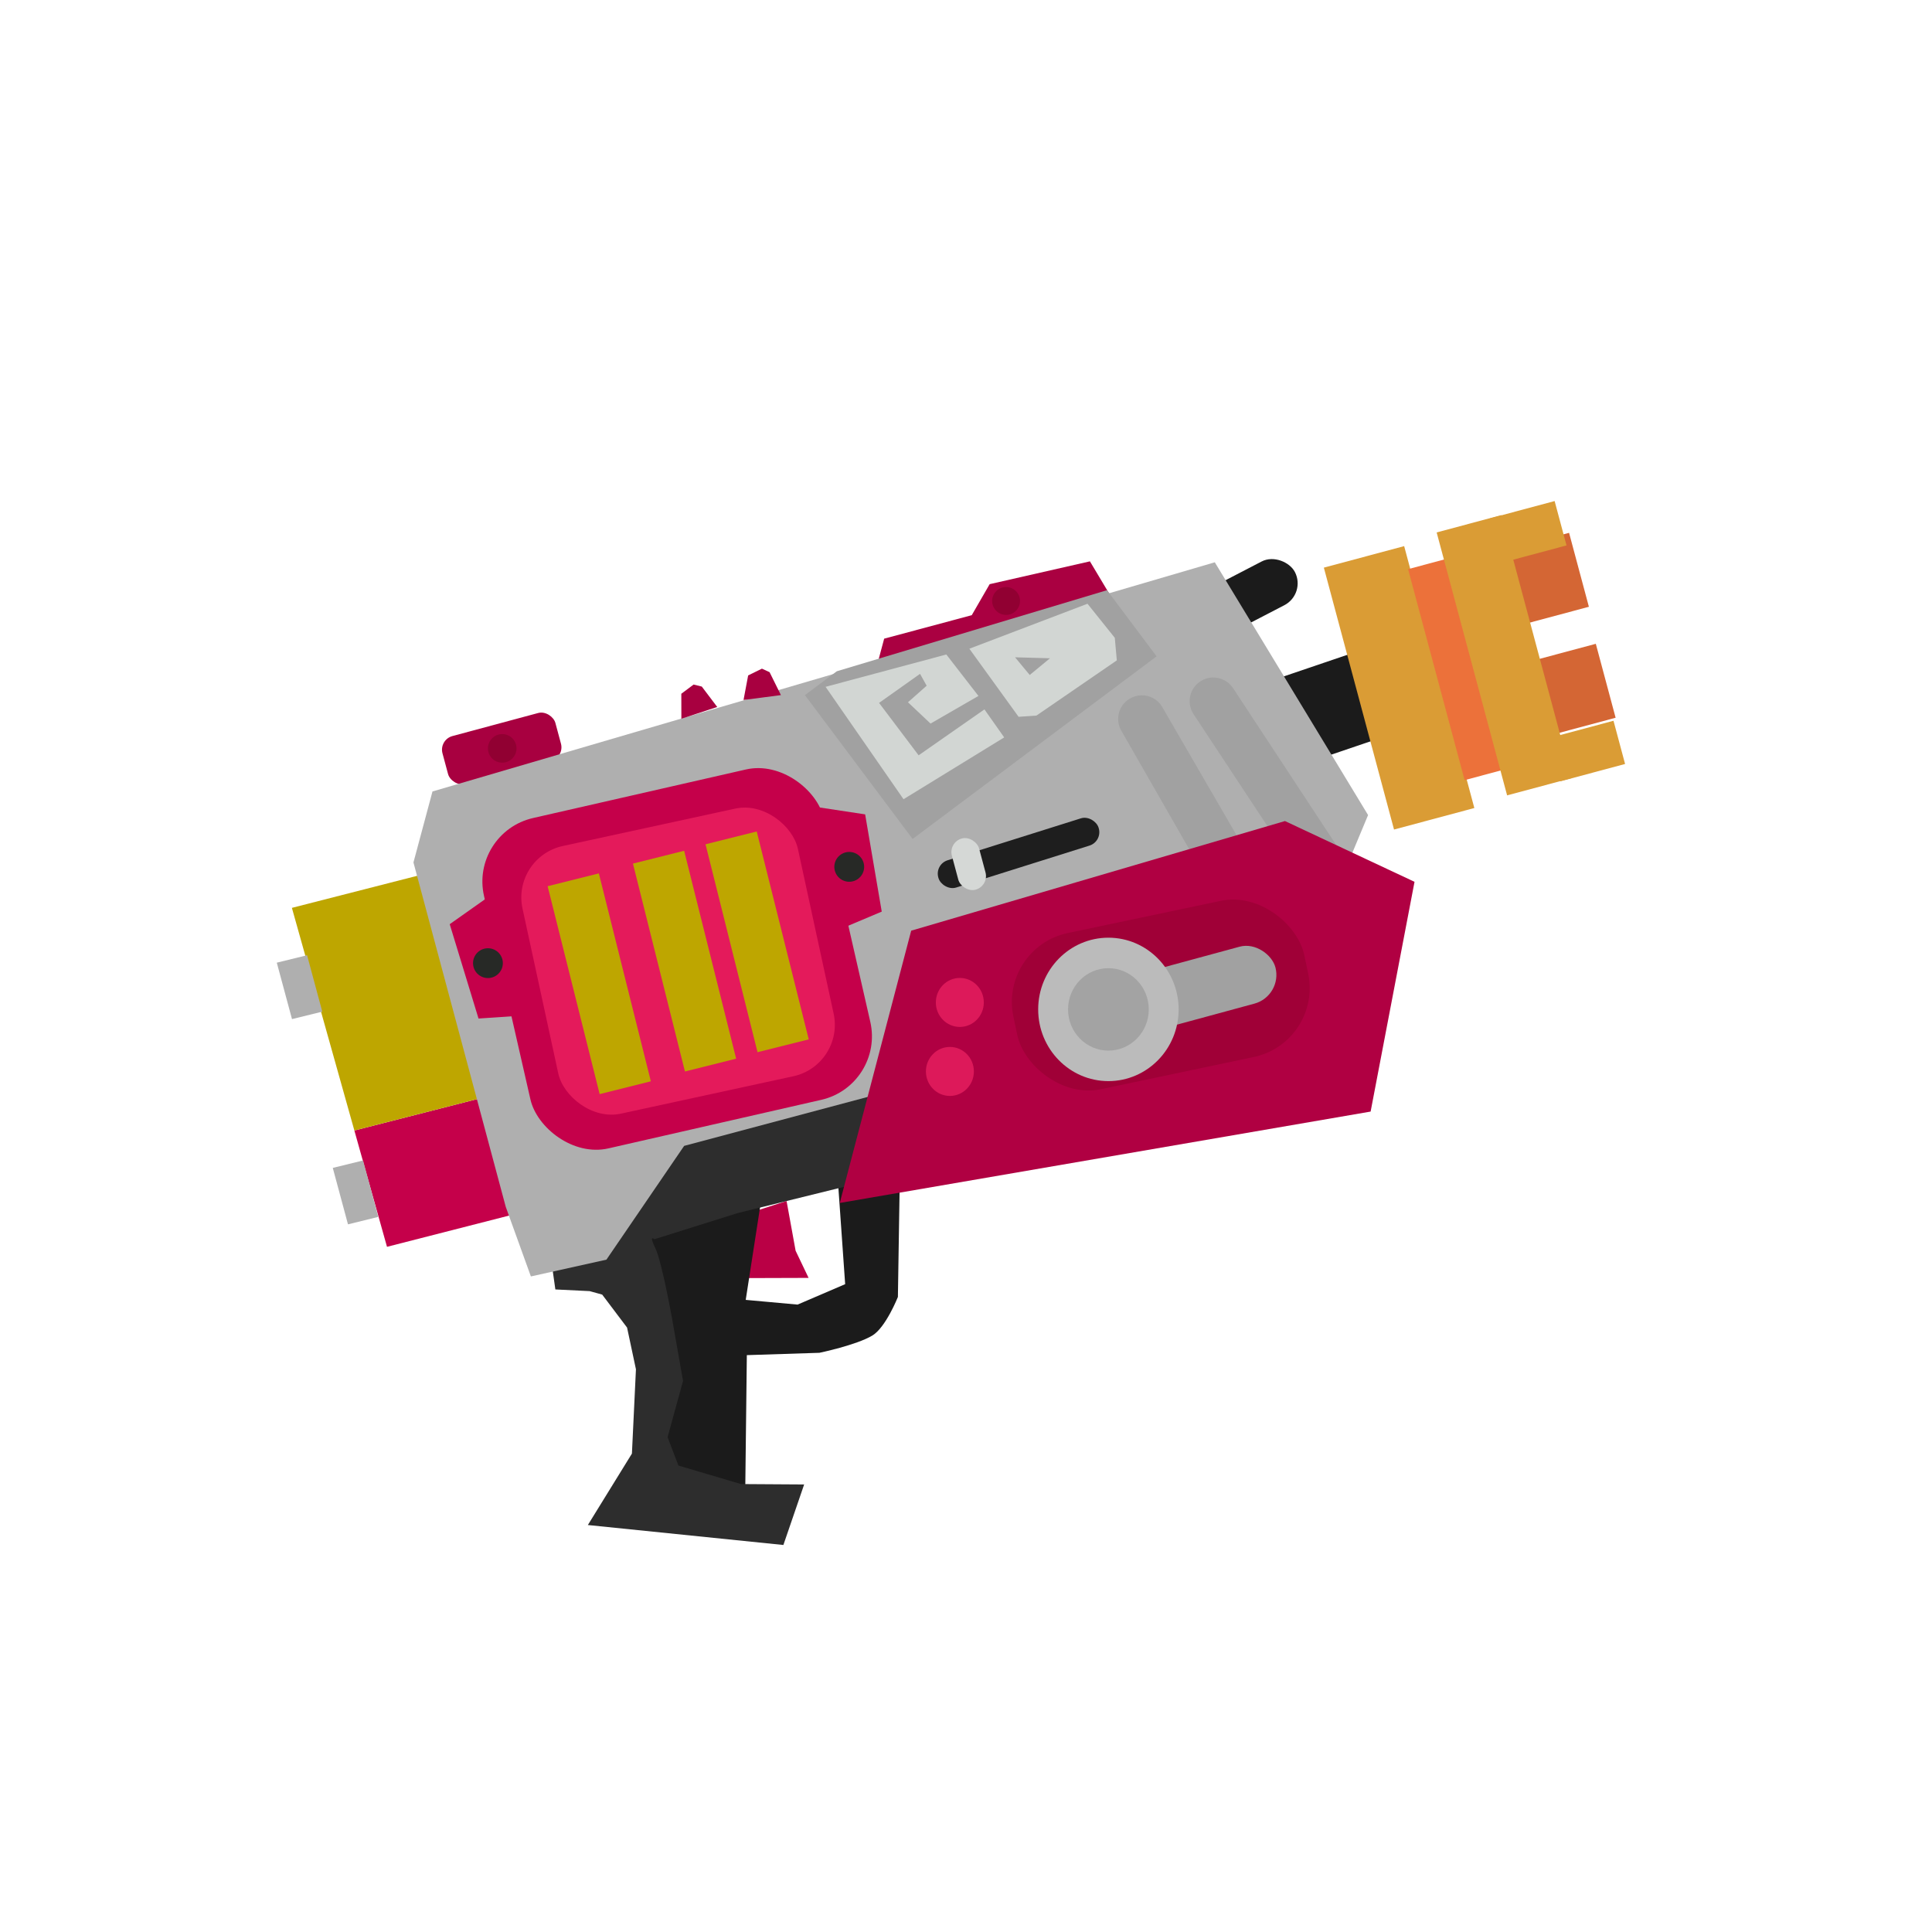 <?xml version="1.0" encoding="UTF-8" standalone="no"?>
<!-- Created with Inkscape (http://www.inkscape.org/) -->

<svg
   width="256"
   height="256"
   viewBox="0 0 67.733 67.733"
   version="1.1"
   id="svg5"
   xml:space="preserve"
   inkscape:version="1.2.2 (b0a8486541, 2022-12-01)"
   sodipodi:docname="rapid.svg"
   xmlns:inkscape="http://www.inkscape.org/namespaces/inkscape"
   xmlns:sodipodi="http://sodipodi.sourceforge.net/DTD/sodipodi-0.dtd"
   xmlns="http://www.w3.org/2000/svg"
   xmlns:svg="http://www.w3.org/2000/svg"><sodipodi:namedview
     id="namedview7"
     pagecolor="#505050"
     bordercolor="#eeeeee"
     borderopacity="1"
     inkscape:showpageshadow="0"
     inkscape:pageopacity="0"
     inkscape:pagecheckerboard="0"
     inkscape:deskcolor="#505050"
     inkscape:document-units="mm"
     showgrid="false"
     inkscape:zoom="4.405336"
     inkscape:cx="124.5081"
     inkscape:cy="149.81831"
     inkscape:window-width="1906"
     inkscape:window-height="1026"
     inkscape:window-x="5"
     inkscape:window-y="25"
     inkscape:window-maximized="1"
     inkscape:current-layer="layer1" /><defs
     id="defs2" /><g
     inkscape:label="Layer 1"
     inkscape:groupmode="layer"
     id="layer1"><g
       id="g475"
       transform="matrix(1.221,0,0,1.166,-26.115,-19.953)"><rect
         style="fill:#c5004a;fill-opacity:1;stroke:none;stroke-width:0.719;stroke-linecap:round;paint-order:stroke fill markers"
         id="rect146781"
         width="4.065"
         height="3.62"
         x="17.261"
         y="57.532"
         transform="rotate(-15)" /><rect
         style="fill:#bea600;fill-opacity:1;stroke:none;stroke-width:0.719;stroke-linecap:round;paint-order:stroke fill markers"
         id="rect146783"
         width="3.89"
         height="6.931"
         x="17.261"
         y="50.601"
         transform="rotate(-15)" /><rect
         style="fill:#afafaf;fill-opacity:1;stroke:none;stroke-width:0.719;stroke-linecap:round;paint-order:stroke fill markers"
         id="rect161515"
         width="0.898"
         height="1.752"
         x="16.932"
         y="51.915"
         ry="0"
         transform="rotate(-14.431)" /><rect
         style="fill:#afafaf;fill-opacity:1;stroke:none;stroke-width:0.719;stroke-linecap:round;paint-order:stroke fill markers"
         id="rect161517"
         width="0.898"
         height="1.752"
         x="16.951"
         y="58.292"
         ry="0"
         transform="rotate(-14.431)" /></g><rect
       style="fill:#1b1b1b;fill-opacity:1;stroke:none;stroke-width:0.719;stroke-linecap:round;paint-order:stroke fill markers"
       id="rect150187"
       width="4.009"
       height="1.727"
       x="27.047"
       y="37.847"
       ry="0.864"
       transform="rotate(-27.429)" /><rect
       style="fill:#1b1b1b;fill-opacity:1;stroke:none;stroke-width:0.719;stroke-linecap:round;paint-order:stroke fill markers"
       id="rect150327"
       width="4.123"
       height="3.133"
       x="33.697"
       y="36.932"
       ry="0"
       transform="rotate(-18.766)" /><rect
       style="fill:#a80040;fill-opacity:1;stroke:none;stroke-width:0.719;stroke-linecap:round;paint-order:stroke fill markers"
       id="rect151898"
       width="4.099"
       height="1.74"
       x="8.122"
       y="29.039"
       ry="0.494"
       transform="rotate(-15.052)" /><circle
       style="fill:#910032;fill-opacity:1;stroke:none;stroke-width:0.719;stroke-linecap:round;paint-order:stroke fill markers"
       id="path152435"
       cx="17.607"
       cy="26.237"
       r="0.501" /><path
       style="fill:#ba0045;fill-opacity:1;stroke:none;stroke-width:0.34px;stroke-linecap:butt;stroke-linejoin:miter;stroke-opacity:1"
       d="m 26.267,42.527 1.309,-0.422 0.317,1.744 0.455,0.952 -2.225,0.007 -0.143,-2.243 z"
       id="path153792" /><path
       style="fill:#1b1b1b;fill-opacity:1;stroke:none;stroke-width:0.321px;stroke-linecap:butt;stroke-linejoin:miter;stroke-opacity:1"
       d="m 22.846,51.698 0.812,-3.811 -1.461,-5.052 4.455,-0.544 -0.508,3.281 1.818,0.165 1.668,-0.716 -0.27,-3.845 2.195,-0.514 -0.076,4.807 c 0,0 -0.424,1.069 -0.896,1.353 -0.557,0.335 -1.855,0.605 -1.855,0.605 l -2.545,0.082 -0.063,5.361 z"
       id="path153713"
       sodipodi:nodetypes="ccccccccccscccc" /><path
       style="display:inline;fill:#2d2d2d;fill-opacity:1;stroke:none;stroke-width:0.326px;stroke-linecap:butt;stroke-linejoin:miter;stroke-opacity:1"
       d="m 32.14,33.011 -1.629,5.274 -7.02,1.649 -2.379,4.076 -1.734,0.545 0.092,0.651 1.202,0.059 0.44,0.122 0.872,1.156 0.311,1.462 -0.141,2.956 -1.545,2.504 6.855,0.7 0.728,-2.122 -2.214,-0.014 -2.193,-0.648 -0.381,-0.996 0.542,-1.971 -0.35,-1.993 c 0,0 -0.379,-2.167 -0.622,-2.663 -0.242,-0.496 -0.032,-0.313 -0.032,-0.313 l 2.913,-0.915 7.849,-1.935 2.104,-8.635 z"
       id="path159460"
       sodipodi:nodetypes="ccccccccccccccccccccccccc" /><path
       style="display:inline;fill:#afafaf;fill-opacity:1;stroke:none;stroke-width:0.286px;stroke-linecap:butt;stroke-linejoin:miter;stroke-opacity:1"
       d="m 17.731,42.311 -3.236,-12.075 0.667,-2.488 27.427,-8.035 5.374,8.862 -0.666,1.596 -2.028,-0.885 -13.099,3.61 -1.426,5.474 -6.759,1.803 -2.725,3.989 -2.648,0.588 z"
       id="path136908"
       sodipodi:nodetypes="ccccccccccccc"
       sodipodi:insensitive="true" /><path
       id="rect136962"
       style="fill:#a1a1a1;fill-opacity:1;stroke-width:0.719;stroke-linecap:round;paint-order:stroke fill markers"
       d="m 40.014,24.376 c -0.147,0.003 -0.294,0.046 -0.428,0.131 -0.388,0.247 -0.501,0.758 -0.254,1.146 l 2.623,4.578 1.751,-0.338 -2.975,-5.132 C 40.57,24.506 40.294,24.369 40.014,24.376 Z"
       sodipodi:nodetypes="ccccccc" /><path
       id="path137709"
       style="fill:#a1a1a1;fill-opacity:1;stroke-width:0.719;stroke-linecap:round;paint-order:stroke fill markers"
       d="m 42.52,23.751 c -0.147,0.003 -0.294,0.046 -0.428,0.131 -0.388,0.247 -0.501,0.758 -0.254,1.146 l 3.308,5.013 1.751,-0.338 -3.66,-5.566 c -0.162,-0.254 -0.438,-0.391 -0.718,-0.385 z"
       sodipodi:nodetypes="csccccc" /><g
       id="g366"
       transform="matrix(1.215,0,0,1.215,-26.608,-21.437)"><rect
         style="fill:#c5004a;fill-opacity:1;stroke-width:0.89;stroke-linecap:round;paint-order:stroke fill markers"
         id="rect138668"
         width="10.059"
         height="9.777"
         x="25.294"
         y="48.506"
         ry="1.879"
         transform="rotate(-12.85)" /><rect
         style="fill:#e41a5b;fill-opacity:1;stroke-width:0.719;stroke-linecap:round;paint-order:stroke fill markers"
         id="rect137711"
         width="8.131"
         height="7.903"
         x="26.84"
         y="49.183"
         ry="1.519"
         transform="rotate(-12.237)" /><rect
         style="fill:#bea600;fill-opacity:1;stroke-width:0.719;stroke-linecap:round;paint-order:stroke fill markers"
         id="rect138524"
         width="1.523"
         height="6.184"
         x="26.088"
         y="51.072"
         ry="0"
         transform="rotate(-14.044)" /><rect
         style="fill:#bea600;fill-opacity:1;stroke-width:0.719;stroke-linecap:round;paint-order:stroke fill markers"
         id="rect138664"
         width="1.523"
         height="6.184"
         x="28.634"
         y="51.036"
         ry="0"
         transform="rotate(-14.044)" /><rect
         style="fill:#bea600;fill-opacity:1;stroke-width:0.719;stroke-linecap:round;paint-order:stroke fill markers"
         id="rect138666"
         width="1.523"
         height="6.184"
         x="30.801"
         y="51.004"
         ry="0"
         transform="rotate(-14.044)" /><path
         style="fill:#c5004a;fill-opacity:1;stroke:none;stroke-width:0.286px;stroke-linecap:butt;stroke-linejoin:miter;stroke-opacity:1"
         d="m 35.967,43.54 -1.091,0.771 0.831,2.722 1.204,-0.08 z"
         id="path145323" /><circle
         style="fill:#272926;fill-opacity:1;stroke:none;stroke-width:0.719;stroke-linecap:round;paint-order:stroke fill markers"
         id="path145377"
         cx="35.979"
         cy="45.435"
         r="0.43" /><path
         style="fill:#c5004a;fill-opacity:1;stroke:none;stroke-width:0.286px;stroke-linecap:butt;stroke-linejoin:miter;stroke-opacity:1"
         d="m 45.542,40.942 1.321,0.2 0.479,2.806 -1.112,0.469 z"
         id="path146698" /><circle
         style="fill:#272926;fill-opacity:1;stroke:none;stroke-width:0.719;stroke-linecap:round;paint-order:stroke fill markers"
         id="circle146700"
         cx="-22.314"
         cy="58.921"
         r="0.43"
         transform="matrix(-0.894,0.449,0.449,0.894,0,0)" /></g><g
       id="g172136"
       transform="matrix(1.21,0,0,1.21,-18.01,-9.316)"><rect
         style="fill:#d46634;fill-opacity:1;stroke:none;stroke-width:0.665;stroke-linecap:round;paint-order:stroke fill markers"
         id="rect147432"
         width="1.94"
         height="2.218"
         x="50.278"
         y="41.274"
         transform="rotate(-15)" /><rect
         style="fill:#da9c35;fill-opacity:1;stroke:none;stroke-width:0.665;stroke-linecap:round;paint-order:stroke fill markers"
         id="rect147004"
         width="2.409"
         height="7.856"
         x="45.178"
         y="37.103"
         transform="rotate(-15)" /><rect
         style="fill:#ec713a;fill-opacity:1;stroke:none;stroke-width:0.665;stroke-linecap:round;paint-order:stroke fill markers"
         id="rect147213"
         width="1.262"
         height="6.329"
         x="47.524"
         y="37.777"
         transform="rotate(-15)" /><rect
         style="fill:#d46634;fill-opacity:1;stroke:none;stroke-width:0.665;stroke-linecap:round;paint-order:stroke fill markers"
         id="rect147223"
         width="1.94"
         height="2.218"
         x="50.362"
         y="37.968"
         transform="rotate(-15)" /><rect
         style="fill:#da9c35;fill-opacity:1;stroke:none;stroke-width:0.665;stroke-linecap:round;paint-order:stroke fill markers"
         id="rect147217"
         width="1.94"
         height="7.887"
         x="48.599"
         y="36.964"
         transform="rotate(-15)" /><rect
         style="fill:#da9c35;fill-opacity:1;stroke:none;stroke-width:0.665;stroke-linecap:round;paint-order:stroke fill markers"
         id="rect147219"
         width="1.94"
         height="1.296"
         x="50.196"
         y="43.561"
         transform="rotate(-15)" /><rect
         style="fill:#da9c35;fill-opacity:1;stroke:none;stroke-width:0.665;stroke-linecap:round;paint-order:stroke fill markers"
         id="rect147221"
         width="1.94"
         height="1.331"
         x="50.196"
         y="36.97"
         transform="rotate(-15)" /></g><rect
       style="fill:#1e1e1e;fill-opacity:1;stroke:none;stroke-width:0.719;stroke-linecap:round;paint-order:stroke fill markers"
       id="rect150433"
       width="5.884"
       height="1.002"
       x="22.146"
       y="38.74"
       ry="0.492"
       transform="rotate(-17.465)" /><rect
       style="fill:#d5d8d6;fill-opacity:1;stroke:none;stroke-width:0.719;stroke-linecap:round;paint-order:stroke fill markers"
       id="rect151108"
       width="0.987"
       height="1.858"
       x="24.47"
       y="37.122"
       ry="0.494"
       transform="rotate(-15)" /><path
       style="fill:#a80040;fill-opacity:1;stroke:none;stroke-width:0.286px;stroke-linecap:butt;stroke-linejoin:miter;stroke-opacity:1"
       d="m 23.888,25.199 -0.002,-0.877 0.431,-0.323 0.287,0.071 0.541,0.715 z"
       id="path152696" /><path
       style="fill:#a80040;fill-opacity:1;stroke:none;stroke-width:0.286px;stroke-linecap:butt;stroke-linejoin:miter;stroke-opacity:1"
       d="m 26.067,24.54 0.162,-0.861 0.483,-0.237 0.268,0.123 0.398,0.804 z"
       id="path152905" /><g
       id="g469"
       transform="matrix(1.105,0,0,1.105,-21.406,-17.165)"><path
         style="fill:#aa0041;fill-opacity:1;stroke:none;stroke-width:0.286px;stroke-linecap:butt;stroke-linejoin:miter;stroke-opacity:1"
         d="m 54.568,34.375 -0.616,-1.031 -3.181,0.724 -0.568,0.984 -2.779,0.745 -0.176,0.656 z"
         id="path152907" /><path
         id="rect150381"
         style="fill:#a1a1a1;fill-opacity:1;stroke:none;stroke-width:0.719;stroke-linecap:round;paint-order:stroke fill markers"
         d="m 54.495,34.259 -8.573,2.572 -1.012,0.757 3.417,4.564 7.74,-5.794 z" /><path
         style="fill:#d2d6d3;fill-opacity:1;stroke:none;stroke-width:0.286px;stroke-linecap:butt;stroke-linejoin:miter;stroke-opacity:1"
         d="m 48.895,38.491 1.52,-0.877 -1.019,-1.315 -3.831,1.026 2.473,3.566 3.194,-1.961 -0.627,-0.889 -2.088,1.457 -1.255,-1.663 1.3,-0.922 0.21,0.377 -0.593,0.525 z"
         id="path141426" /><path
         id="path141428"
         style="fill:#d2d6d3;fill-opacity:1;stroke:none;stroke-width:0.286px;stroke-linecap:butt;stroke-linejoin:miter;stroke-opacity:1"
         d="m 53.875,34.689 -3.748,1.427 1.562,2.16 0.566,-0.039 2.55,-1.751 -0.064,-0.716 z m -2.298,1.699 1.108,0.031 -0.643,0.53 z" /><circle
         style="fill:#910032;fill-opacity:1;stroke:none;stroke-width:0.635;stroke-linecap:round;paint-order:stroke fill markers"
         id="circle153047"
         cx="51.292"
         cy="34.601"
         r="0.442" /></g><path
       style="display:inline;fill:#b00042;fill-opacity:1;stroke:none;stroke-width:0.317px;stroke-linecap:butt;stroke-linejoin:miter;stroke-opacity:1"
       d="m 31.945,32.628 -2.504,9.546 18.611,-3.204 1.539,-8.055 -4.542,-2.13 z"
       id="path138975"
       sodipodi:nodetypes="cccccc" /><rect
       style="fill:#a00037;fill-opacity:1;stroke:none;stroke-width:0.395;stroke-linecap:round;stroke-dasharray:none;stroke-opacity:0.999;paint-order:stroke fill markers"
       id="rect171319"
       width="10.423"
       height="5.596"
       x="27.426"
       y="39.72"
       ry="2.469"
       transform="rotate(-11.886)" /><rect
       style="fill:#a1a1a1;fill-opacity:1;stroke:none;stroke-width:0.796;stroke-linecap:round;paint-order:stroke fill markers"
       id="rect150064"
       width="5.222"
       height="2.062"
       x="29.51"
       y="43.408"
       ry="1.031"
       transform="matrix(0.965,-0.262,0.252,0.968,0,0)" /><ellipse
       style="fill:#dd195a;fill-opacity:1;stroke-width:0.796;stroke-linecap:round;paint-order:stroke fill markers"
       id="path139029"
       cx="33.65"
       cy="35.144"
       rx="0.841"
       ry="0.859" /><ellipse
       style="fill:#dd195a;fill-opacity:1;stroke-width:0.796;stroke-linecap:round;paint-order:stroke fill markers"
       id="circle140273"
       cx="33.302"
       cy="37.563"
       rx="0.841"
       ry="0.859" /><ellipse
       style="fill:#bbbbbb;fill-opacity:1;stroke:none;stroke-width:0.796;stroke-linecap:round;paint-order:stroke fill markers"
       id="path149030"
       cx="38.859"
       cy="35.388"
       rx="2.462"
       ry="2.514" /><ellipse
       style="fill:#a3a3a3;fill-opacity:1;stroke:none;stroke-width:0.457;stroke-linecap:round;paint-order:stroke fill markers"
       id="circle149929"
       cx="38.859"
       cy="35.388"
       rx="1.415"
       ry="1.445" /></g></svg>
